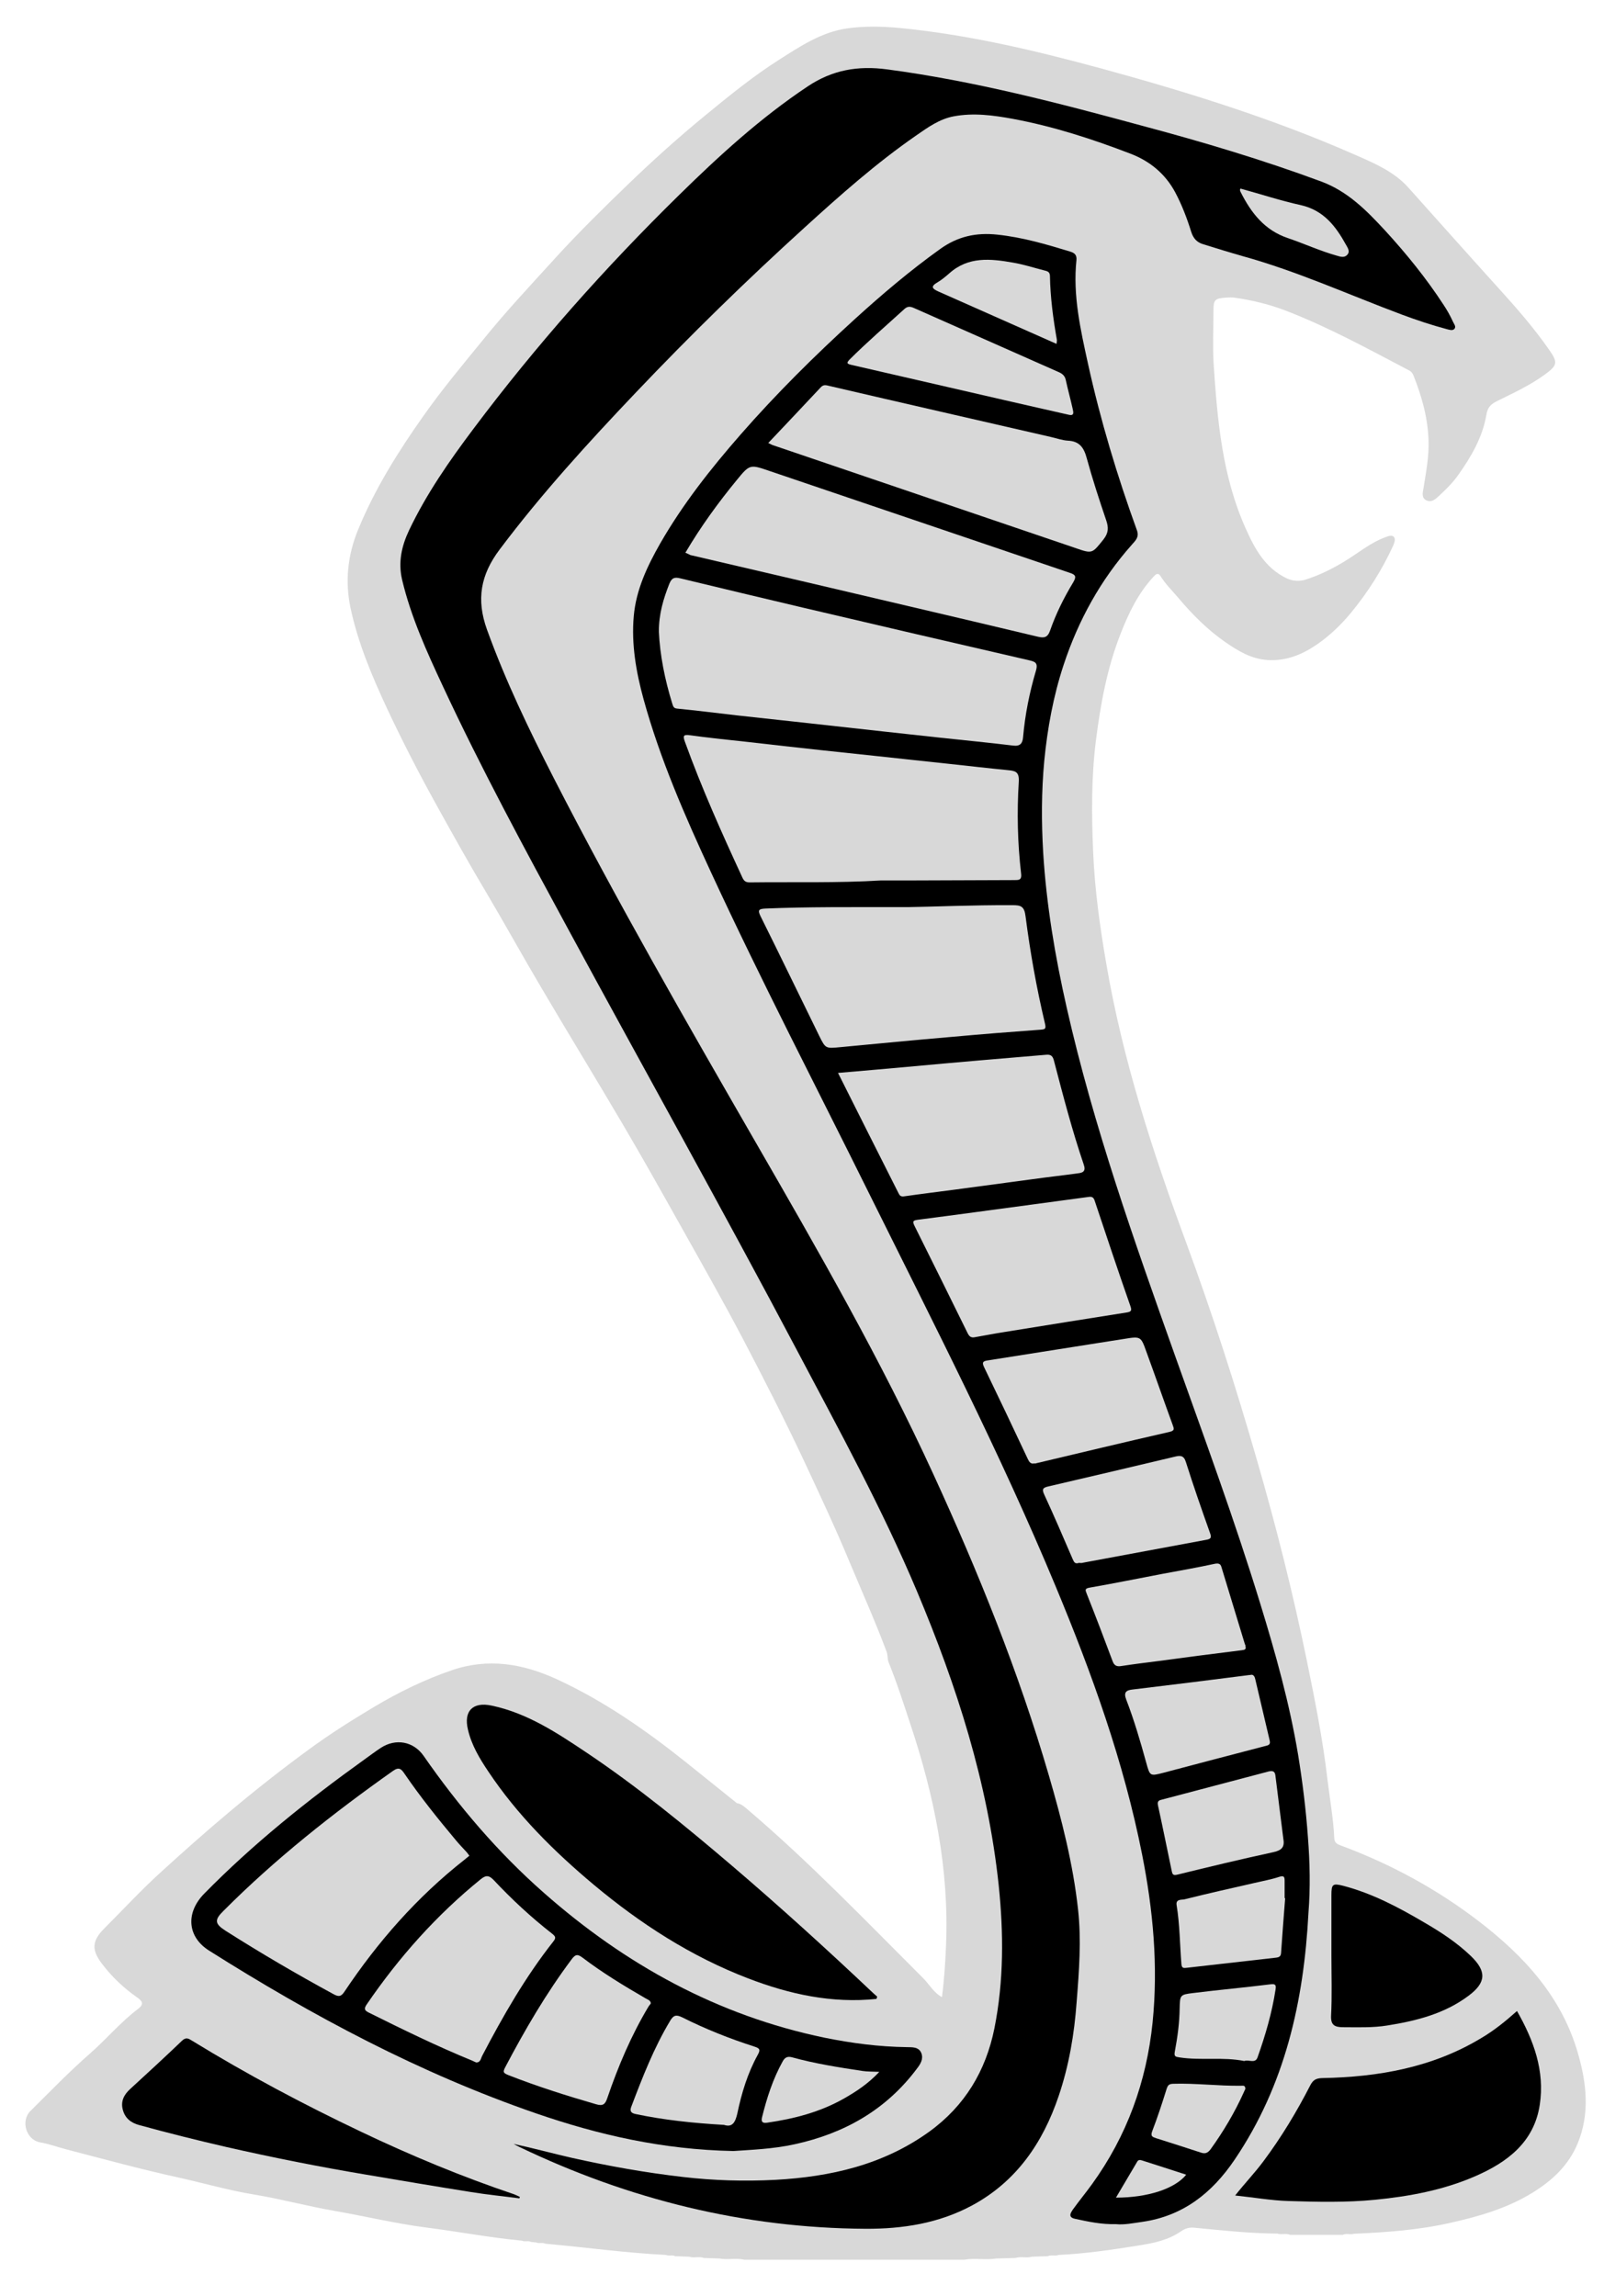 <?xml version="1.0" encoding="utf-8"?>
<!-- Generator: Adobe Illustrator 27.0.0, SVG Export Plug-In . SVG Version: 6.00 Build 0)  -->
<svg version="1.1" id="_x0031_" xmlns="http://www.w3.org/2000/svg" xmlns:xlink="http://www.w3.org/1999/xlink" x="0px" y="0px"
	 viewBox="0 0 901.5 1290.5" style="enable-background:new 0 0 901.5 1290.5;" xml:space="preserve">
<style type="text/css">
	.st0{display:none;}
	.st1{display:inline;}
	.st2{fill:#d8d8d8;}
</style>
<g class="st0">
	<g id="_x32_qV1Nn.tif_00000135651133250681949090000009792697421302410923_" class="st1">
		<g>
			<path d="M397.4,622c0.5,4.9-2.7,4.6-5.8,4.6c-40.2,0-80.5,0-120.7,0c-6.2,0-12.3,0.1-18.5,0c-3.7-0.1-5.8,1.4-6.8,5
				c-2.9,9.8-6.2,19.6-9.1,29.4c-1.6,5.2,0.4,7.8,6,7.8c16.3,0.1,32.6-0.1,48.9,0.1c3.8,0,5.9-1.6,6.9-5c1.2-4.1,2.3-8.2,3.7-12.2
				c1.5-4,0.1-5.4-4-5.4c-8.8,0.1-17.6,0-26.5,0c-0.3-3.6,0.8-5.1,4.4-5.1c9.1,0.1,18.3,0,27.4,0.1c4.9,0.1,6.3,2,5,6.5
				c-1.8,6.1-3.6,12.2-5.6,18.3c-1.7,5.1-5.3,7.7-10.8,7.7c-16.6,0-33.2,0.1-49.9,0c-8.2,0-12.7-6-10.4-13.8
				c3-10.2,6.1-20.3,9.3-30.4c1.8-5.6,5.1-8,11-8c47.2,0,94.4,0,141.6,0C394.8,621.7,396.1,621.9,397.4,622z"/>
			<path d="M357.6,629.8c-4.3,13.8-8.5,27.5-12.9,41.1c-0.5,1.4-2.5,2.3-3.8,3.5c-0.4-0.3-0.9-0.7-1.3-1c0.2-1.2,0.2-2.5,0.5-3.6
				c3.1-10.1,6.1-20.3,9.5-30.3c1.2-3.8,0.7-5.3-3.7-5.3c-29.4,0.1-58.8,0.1-88.3,0c-3.6,0-5.4,1.2-6.4,4.6c-2,7-4.2,14-6.6,21.7
				c1.9,0.3,3.4,0.7,5,0.7c12.1,0.1,24.3-0.1,36.4,0.1c4.9,0.1,6.4-2.3,6.6-7c-7.9,0-15.6,0-23.3,0c-0.3-0.5-0.6-1.1-1-1.6
				c1.4-1.1,2.8-3.2,4.2-3.3c8.8-0.3,17.6-0.2,27.2-0.2c-1.6,5.3-2.9,10.1-4.7,14.7c-0.4,1-2.6,2-3.9,2c-16.1,0.1-32.2,0.1-48.4,0.1
				c-3.9,0-4.5-1.7-3.5-5c2.9-9.3,5.6-18.7,8.8-28c0.6-1.6,3.2-3.6,4.8-3.6c34.1-0.2,68.2-0.1,102.2-0.1
				C355.8,629.5,356.5,629.7,357.6,629.8z"/>
			<path d="M412,666.1c-0.1-4.2,2-5,5.4-4.9c16.6,0.1,33.2-0.1,49.8,0.2c4.9,0.1,7.1-1.5,6.9-7.1c-19.4,0-38.8,0-58.9,0
				c3.3-10.7,6.2-20.5,9.4-30.2c0.3-1.1,2.4-2.2,3.7-2.2c23.1-0.1,46.2-0.1,69.3-0.1c0.5,4.3-1.8,5-5.3,5
				c-19.3-0.1-38.5,0.1-57.8-0.1c-4.1,0-6.4,0.8-7.2,5.2c-0.8,4.3-2.2,8.5-3.8,12.6c-1.5,3.8-0.3,4.9,3.6,4.9
				c15.9-0.1,31.9-0.1,47.9,0c5.9,0,6.3,0.7,4.7,6.3c-3.1,10.6-3.1,10.6-14.5,10.6C447.5,666.1,429.9,666.1,412,666.1z"/>
			<path d="M425.7,646.4c1.7-5.4,3-10.2,4.7-15c0.3-0.9,1.8-2,2.8-2c20.6-0.1,41.1-0.1,61.9-0.1c0.4,4.2-1.5,5-4.9,5
				c-16.4-0.1-32.9,0.1-49.3-0.2c-5.2-0.1-7.9,1.4-7.9,7.2c10.4,0,20.8,0,31.2,0c4.5,0,9-0.1,13.5,0c8,0.2,12.3,6,10.2,13.6
				c-1.1,3.9-2.2,7.8-3.6,11.7c-1.5,4.5-4.7,7.1-9.6,7.2c-20.9,0.1-41.9,0-62.8,0c-0.6,0-1.3-0.2-2.1-0.3c-0.4-3.8,1.5-4.7,5-4.7
				c18.9,0.1,37.9-0.1,56.8,0.1c5,0.1,7.8-1.5,8.8-6.4c0.5-2.7,1.7-5.3,2.4-7.9c1.5-5.5-0.4-8.1-6.2-8.2c-15-0.1-29.9,0-44.9,0
				C429.9,646.4,428.1,646.4,425.7,646.4z"/>
			<path d="M529.4,673.9c-8.8,0-17.6,0.1-26.4,0c-7.4-0.1-10.9-4.7-8.8-11.6c3.5-11.4,7.2-22.7,10.7-34c1.4-4.5,4.3-6.7,9.1-6.6
				c17.6,0.1,35.2,0,52.8,0.1c6.9,0,11.1,4.7,9.4,11.3c-3.3,12.1-7.1,24-11.1,35.9c-1.2,3.5-4.3,5.1-8.3,5
				C547.7,673.9,538.5,673.9,529.4,673.9z M530.6,668.9c7.8,0,15.6-0.2,23.4,0.1c4.4,0.2,6.7-1.5,7.9-5.6c2.8-9.4,5.8-18.7,8.7-28
				c1.9-6.1-0.1-8.7-6.4-8.8c-15.8-0.1-31.5,0.1-47.3-0.1c-4.7-0.1-6.9,1.9-8.1,6.1c-2.7,9.4-5.7,18.7-8.5,28
				c-1.7,5.5,0.2,8.1,5.9,8.2C514.4,668.9,522.5,668.9,530.6,668.9z"/>
			<path d="M611.2,673.9c-9,0-17.9,0.1-26.9,0c-6.8-0.1-10.3-4.6-8.4-11c3.5-11.5,7.1-23.1,10.6-34.6c1.4-4.4,4.2-6.7,9.1-6.7
				c17.3,0.1,34.5,0,51.8,0.1c8,0,12.3,5.5,10,13.1c-3.2,10.9-6.8,21.8-10.1,32.7c-1.4,4.6-4.4,6.5-9.2,6.5
				C629.1,673.9,620.1,673.9,611.2,673.9z M612.1,668.9c8,0,16-0.2,23.9,0.1c4.2,0.2,6.4-1.5,7.6-5.4c2.9-9.5,5.9-19,8.8-28.5
				c1.8-5.8-0.2-8.4-6.3-8.4c-16-0.1-31.9,0.1-47.9-0.1c-4.1,0-6.4,1.4-7.6,5.4c-2.8,9.7-6,19.3-8.9,29c-1.6,5.3,0.3,7.8,5.9,7.9
				C595.8,668.9,604,668.9,612.1,668.9z"/>
			<path d="M347.2,673.1c1.6-5.3,3.2-10.5,4.8-15.8c2.5-8.1,4.9-16.2,7.6-24.2c0.5-1.4,2.1-3.4,3.2-3.5c10.7-0.3,21.5-0.2,32.3-0.2
				c0.2,3.9-1.6,5-4.9,4.9c-6.8-0.1-13.6,0.2-20.4-0.1c-4.1-0.2-6.1,1-7.2,5.1c-2.9,10.5-6.3,20.9-9.8,31.2c-0.5,1.6-2.4,2.7-3.7,4
				C348.5,674.1,347.9,673.6,347.2,673.1z"/>
			<path d="M530.4,666.1c-8,0-15.9,0-23.9,0c-3.5,0-4.8-1.1-3.6-4.8c3-9.3,5.8-18.7,8.6-28c0.9-3.1,2.7-4,5.8-3.9
				c15.4,0.1,30.9,0,46.3,0.1c5.3,0,5.8,0.8,4.3,5.7c-2.8,8.9-5.8,17.6-8.3,26.6c-1,3.7-2.8,4.5-6.3,4.4
				C545.7,666,538,666.1,530.4,666.1z M508.3,660.1c1.2,0.6,1.5,0.8,1.7,0.8c13.8,0.1,27.5,0.3,41.3,0.1c1.4,0,3.5-1.9,4-3.3
				c2.3-6.4,4.1-13,6.3-19.5c1-3-0.2-3.9-3-3.9c-12.9,0-25.9-0.1-38.8,0.1c-1.5,0-3.8,1.2-4.2,2.4
				C512.9,644.5,510.7,652.3,508.3,660.1z"/>
			<path d="M650.2,630.2c-0.3,1.9-0.4,3.7-0.9,5.3c-2.7,8.9-5.6,17.7-8.2,26.6c-0.9,3.1-2.5,4-5.6,4c-15.6-0.1-31.2-0.1-46.9,0
				c-4.2,0-5.3-1.3-4-5.3c3-9.1,5.5-18.4,8.6-27.5c0.5-1.6,2.8-3.6,4.3-3.6c16.8-0.2,33.6-0.1,50.4-0.1
				C648.4,629.6,648.9,629.8,650.2,630.2z M613.2,661.3c6,0,11.9-0.1,17.9,0.1c3.5,0.1,5.5-0.9,6.5-4.4c1.7-6.1,3.4-12.2,5.6-18.2
				c1.3-3.5,0.1-4.4-3.2-4.4c-12.6,0-25.2,0.1-37.8,0c-3.2,0-4.9,1.3-5.7,4.2c-1.8,6.2-3.6,12.5-5.7,18.6c-1.1,3.2,0,4.2,3.1,4.2
				C600.3,661.2,606.7,661.3,613.2,661.3z"/>
		</g>
	</g>
</g>
<g id="_x36_wEgah.tif">
	<g>
		<path class="st2" d="M754.7,1256.2c-9.9,0-19.7,0-29.6,0c-2.3-1-4.9,0.1-7.2-0.7c-15.6-0.1-31.2-1.8-46.7-3.3
			c-2.7-0.3-5.1,0.4-7.4,2c-7.2,5-15.5,6.7-23.9,8c-14.9,2.4-29.8,4.6-44.9,5.3c-1.9,0.8-4.1-0.2-6.1,0.7c-3,0.1-6,0.2-8.9,0.3
			c-3,0.9-6.2-0.3-9.3,0.7c-3.6,0.1-7.1,0.2-10.7,0.3c-6,1-12.1-0.4-18.1,0.7c-41.2,0-82.4,0-123.5,0c-4.7-1.1-9.5,0.2-14.1-0.7
			c-2.9-0.1-5.8-0.2-8.7-0.3c-2.7-1-5.6,0.2-8.3-0.7c-2.6-0.1-5.3-0.2-7.9-0.3c-1.6-0.9-3.4,0.1-5.1-0.7
			c-22.7-1.1-45.2-4.3-67.8-6.3c-1.6-0.9-3.5,0.1-5.1-0.7c-1-0.1-2-0.2-3-0.3c-1.5-0.9-3.4,0.1-5-0.7c-18-1.7-35.8-5.1-53.8-7.4
			c-17.2-2.2-34.1-6.3-51.3-9.3c-15.2-2.6-30.1-6.7-45.3-9.2c-14.6-2.4-28.7-6.5-43.1-9.7c-21-4.6-41.7-10.3-62.5-15.7
			c-5-1.3-9.8-3.1-15-4c-7.8-1.5-10.9-12.2-5.2-17.7c11.1-11,21.9-22.2,33.6-32.4c9.2-8.1,17-17.5,26.8-24.9
			c3.7-2.8,2.2-4.5-0.6-6.5c-7.6-5.3-14.2-11.6-19.8-19c-5.8-7.6-5.5-12.7,1.2-19.5c10.8-10.8,21.2-22.1,32.5-32.3
			c12.5-11.4,25.1-22.6,38-33.4c14.4-12.1,29.2-23.8,44.4-34.9c11.9-8.8,24.5-16.7,37.2-24.3c13.8-8.2,28.3-15.3,43.6-20.5
			c20.2-6.9,39.5-3.7,58.4,4.9c26.6,12.2,50.4,28.8,73.2,47c9.5,7.6,19,15.3,28.5,22.9c2.3,0.3,3.8,1.7,5.5,3.1
			c34.9,29.7,66.6,62.7,99,95.1c3.5,3.4,5.8,8.1,10.7,10.8c1.3-10,1.9-19.5,2.3-29.1c1.8-42.8-6.6-84.1-20.1-124.5
			c-3.8-11.5-7.5-23.1-12.1-34.4c-0.9-2.2-0.4-4.6-1.4-6.7c-6.3-16.8-13.6-33.1-20.5-49.6c-8-19.3-16.9-38.2-25.7-57.1
			c-10.9-23.2-22.5-46-34.4-68.7c-11.4-21.7-23.5-43-35.5-64.4c-10.7-19.1-21.4-38.2-32.5-57c-15-25.5-30.5-50.8-45.5-76.3
			c-10.3-17.4-20.1-35.2-30.4-52.6c-9.8-16.4-19.1-33.1-28.4-49.9c-9.8-17.7-19-35.6-27.6-53.9c-8.5-18.3-16.4-36.9-20.6-56.7
			c-3.1-14.7-1.7-29.4,4.2-43.8c9.4-23,22.5-43.9,36.7-64c10.4-14.8,22.1-28.8,33.6-42.9c13-16.1,27.2-31.2,41.1-46.5
			c12.9-14.1,26.5-27.5,40.2-40.7c13.9-13.4,28.3-26.4,43.3-38.7c13.5-11.1,27.1-22.2,41.9-31.6c11.8-7.5,23.6-15.4,37.9-17.5
			c9.7-1.4,19.7-1.2,29.4-0.3c38.5,3.7,76.1,12.6,113.3,22.7c48.7,13.3,96.9,28.3,143.2,48.7c10.7,4.7,21.6,9.3,29.7,18.3
			c17,19,34,38.1,51.1,57c10,11,19.7,22.2,28.2,34.4c5,7.1,4.4,8.7-2.8,13.9c-8.1,5.9-17.2,10.1-26.1,14.5c-3.4,1.7-5.7,3.1-6.5,7.9
			c-2.1,12.6-8.5,23.6-15.9,34c-3.1,4.4-6.9,8.1-10.8,11.7c-1.8,1.7-4.1,3.8-6.9,2.5c-3-1.3-2.2-4.4-1.8-6.6
			c1.4-8.9,3.2-17.8,2.9-27c-0.4-12.8-3.8-24.9-8.5-36.7c-0.4-1-1.2-2.1-2.1-2.6c-22.7-11.9-45.2-24.3-69.2-33.6
			c-9.5-3.7-19.4-6.1-29.5-7.5c-1.5-0.2-3-0.1-4.5,0c-6.3,0.4-7.1,1.2-7.1,7.3c0,10-0.5,20,0.1,30c2.1,31.5,4.8,62.9,17.9,92.2
			c5.1,11.5,11,22.5,23.2,28.3c3.5,1.6,7.1,1.8,10.6,0.7c7.5-2.4,14.5-5.8,21.3-9.9c7.9-4.7,14.9-10.8,23.7-14
			c1.6-0.6,3.5-1.3,4.6-0.1c1,1.2,0.4,3-0.3,4.7c-6.2,13.6-14.1,26.1-23.6,37.7c-5.6,6.8-11.9,12.9-19.1,17.9
			c-8.4,5.8-17.5,9.6-28.1,8.9c-9.1-0.6-16.6-5.2-23.7-10.1c-9.9-6.9-18.5-15.5-26.4-24.9c-3.4-4-7.1-7.6-9.9-12.1
			c-1.5-2.4-2.8-1-4.1,0.4c-8.5,9.2-13.8,20.2-18.3,31.7c-7.7,19.5-11.4,39.9-14,60.6c-2.6,20.9-2.4,41.8-1.5,62.6
			c0.9,21,3.8,41.9,7.4,62.7c9.2,53.7,25.9,105.2,44.7,156.1c14.9,40.4,28.1,81.5,40,122.9c10.8,37.3,20.3,75,28.1,113.1
			c4.5,22,8.9,44,11.5,66.4c1.3,10.9,3.3,21.8,3.8,32.8c0.1,2.7,1.7,3.4,3.5,4.1c28.1,10.4,54.1,24.5,77.8,42.7
			c25.4,19.5,46.6,42.5,55.7,74.3c4.8,16.7,6.7,33.6-0.1,50.3c-5.1,12.5-14.4,21.1-25.6,28c-14.2,8.7-29.8,13.2-45.8,16.8
			c-17.9,4.1-36.1,5.4-54.4,6.2C758.9,1256.3,756.7,1255.2,754.7,1256.2z"/>
		<g>
			<path d="M605.9,1073.3c-2.8-25.6-9.2-50.6-16.4-75.3c-17-58.3-39.7-114.4-65-169.5c-29.5-64.3-64.6-125.4-99.9-186.6
				c-38.9-67.5-77.7-135-113.3-204.4c-13.9-27.2-27.2-54.8-37.6-83.6c-6.1-16.9-3.6-30.8,7.1-45c23.5-31.3,49.8-60.1,76.7-88.4
				c30.4-32,61.9-62.8,94.6-92.5c20.1-18.3,40.5-36.4,62.9-51.9c6.5-4.5,13-9.2,21-10.7c11.2-2.1,22.3-0.6,33.2,1.4
				c22.7,4.2,44.6,11.3,66.2,19.6c10.9,4.2,19.4,11.2,25,21.5c3.8,7.1,6.7,14.7,9.1,22.4c1.2,3.8,3.3,6,6.8,7
				c7.4,2.3,14.8,4.6,22.2,6.7c30.7,8.5,59.6,21.7,89.3,32.8c8.3,3.1,16.7,5.9,25.3,8.2c1.5,0.4,3.3,1,4.3-0.1
				c1.2-1.3-0.3-2.9-0.8-4.1c-1.5-3.3-3.3-6.5-5.3-9.5c-9.7-14.9-20.9-28.7-32.9-41.8c-10.3-11.1-20.8-21.9-35.9-27.5
				c-32.7-12.1-66.1-22.1-99.8-31.1C595.2,58,547.6,45.5,498.6,39c-16.4-2.2-30.8,0.3-44.7,9.6c-26.4,17.6-49.7,38.9-72.2,61
				c-41.7,40.9-80.4,84.5-115.5,131.3c-13.6,18.1-26.5,36.6-36.3,57.2c-4.2,8.9-6.2,17.9-3.9,27.8c5,21,13.9,40.5,22.9,59.8
				c21.6,46.4,46,91.5,70.4,136.5c42.9,79.2,86.9,157.8,129,237.5c23.4,44.3,47.5,88.3,67,134.6c22.4,53.2,39.9,107.7,46,165.4
				c2.8,26.9,2.9,53.8-2.4,80.4c-4.8,23.9-16.6,43.6-36.6,58.1c-25.9,18.7-55.6,25.4-86.6,27.1c-17.2,0.9-34.5,0.4-51.7-1.6
				c-21-2.4-41.7-6.1-62.3-10.7c-11-2.5-21.9-5.5-33-7.9c1.1,0.6,2.1,1.2,3.2,1.7c61.5,29.5,126.2,45.6,194.6,46
				c21,0.1,41.2-3.1,59.8-13.1c25-13.5,39.8-35.2,48.7-61.5c5.8-17.1,8.8-34.8,10.1-52.8C606.5,1107.8,607.8,1090.5,605.9,1073.3z"
				/>
			<path d="M735.1,1032.8c-1.1-15.5-3-30.9-5.5-46.3c-4.8-28.9-12.7-57.1-21.3-85.1c-14.4-47-31.4-93.1-47.9-139.4
				c-22.9-64.4-45.8-128.9-60.9-195.7c-6.5-28.7-11.4-57.7-13.2-87.1c-1-17.1-1-34.2,0.6-51.4c1.8-18.5,5.1-36.5,10.9-54.1
				c8.3-25.1,20.8-47.8,38.4-67.6c1.9-2.2,4.2-4.1,2.8-8c-11.1-30.6-20.5-61.8-27.5-93.6c-4.2-19.2-8.6-38.4-6.5-58.3
				c0.3-3.1-1.3-4.1-3.6-4.8c-13.4-4.1-26.7-8-40.8-9.5c-12-1.3-22.3,1-32.1,8c-16.9,12.1-32.7,25.5-48.1,39.5
				c-22.5,20.5-44.1,41.9-64.2,64.9c-16.7,19.1-32.4,39-45.1,61.1c-7.3,12.8-13.6,26.1-14.9,40.9c-1.4,15.8,1.3,31.4,5.5,46.7
				c9.3,33.8,23.3,65.7,37.9,97.3c28.2,61,59.2,120.6,89,180.8c36.2,73,73.5,145.5,104.8,220.8c20.3,48.8,38.2,98.4,48.5,150.5
				c6.2,31.3,9.1,62.6,5.9,94.4c-3.4,33.3-14.4,63.8-34.1,91c-3.4,4.7-7.1,9.2-10.5,13.9c-1.4,2-3.2,4.6,1,5.5
				c7.4,1.6,14.8,3.2,22.9,3c4.8,0.5,9.9-0.6,15-1.3c22.8-3.3,39.1-16.2,51.7-34.8c28.5-42,39-89.3,41.6-138.9
				C736.5,1061.1,736.2,1047,735.1,1032.8z"/>
			<path d="M117.6,1096.5c58.1,36.7,118.4,68.9,183.6,91.4c35.1,12.1,71,20.4,111,21.2c9.8-0.7,22.2-1.1,34.4-3.8
				c28-6.1,51.5-19.4,68.8-42.6c2-2.6,3.7-5.4,2.4-8.7c-1.5-3.6-5.3-3.2-8.2-3.3c-15.6-0.2-30.9-2.2-46.2-5.3
				c-60.2-12.5-112-41.1-157.8-81.5c-25.8-22.7-47.9-48.7-67.5-76.9c-5.7-8.2-15.7-10-24.1-4.5c-3.2,2.1-6.2,4.4-9.3,6.6
				c-31.9,22.9-62.4,47.3-90,75.4C104.2,1075.3,105.3,1088.8,117.6,1096.5z"/>
			<path d="M333.7,1059.4c26.3,22,54.8,40.4,86.9,52.7c23.2,8.9,47,14.1,72,11.5c0.1-0.4,0.3-0.8,0.4-1.3c-1-0.9-2-1.7-2.9-2.6
				c-25.6-24.2-51.7-47.9-78.5-70.8c-26.4-22.5-53.2-44.5-82-63.8c-16.6-11.1-33.3-22.2-53.4-26.4c-10.5-2.2-15.7,3.1-13.2,13.5
				c2,8.7,6.5,16.2,11.4,23.5C290.8,1020.3,311.4,1040.7,333.7,1059.4z"/>
			<path d="M852.6,1130.4c-6.4,5.7-12.8,10.9-19.9,15.1c-27.6,16.7-58,22-89.6,22.6c-3.4,0.1-5.1,1-6.7,4.1
				c-7.6,14.8-16.2,29.1-26.2,42.5c-4.8,6.5-10.4,12.3-16,19.4c10.7,1.1,20.2,2.8,29.8,3.1c16.3,0.5,32.5,0.9,48.8-0.7
				c19.3-1.9,38.2-5.4,56-13.1c18.3-7.9,33.4-19.2,36.6-40.3C868.3,1164.1,862,1146.9,852.6,1130.4z"/>
			<path d="M203,1198.3c-32.6-15.5-64.4-32.4-95.2-51.3c-1.9-1.2-3.3-2-5.5,0.1c-9.6,9.2-19.4,18.2-29.2,27.2
				c-3.5,3.2-5.3,6.9-4.1,11.5c1.2,4.7,4.4,7.4,9.2,8.7c16.4,4.5,32.8,8.6,49.3,12.4c26,5.9,52.1,11.1,78.4,15.5
				c19.5,3.3,39,6.6,58.5,9.7c9.1,1.5,18.4,2.4,27.5,3.6c0.1-0.3,0.2-0.5,0.3-0.8c-1.1-0.5-2.2-1.1-3.3-1.5
				C259.5,1223.5,230.9,1211.6,203,1198.3z"/>
			<path d="M754.9,1060c-5.9-1.5-6.6-0.9-6.6,5.2c0,11.3,0,22.6,0,34s0.4,22.7-0.2,34c-0.2,5.3,2.3,6.2,6.4,6.3
				c8.5,0,16.9,0.4,25.4-1c16.3-2.6,32-6.6,45.5-16.7c9.9-7.4,10.2-13.7,1.3-22.3c-7.8-7.5-16.8-13.4-26.1-18.8
				C786,1072.1,771.3,1064.3,754.9,1060z"/>
		</g>
		<g id="Main_Colors">
			<path class="st2" d="M697.2,106c11.3,3.1,22.5,6.8,33.9,9.3c12.8,2.9,19.6,11.8,25.4,22.3c0.9,1.6,2.4,3.7,0.8,5.5
				c-1.6,2-4,1.2-6,0.6c-9.3-2.6-18.2-6.7-27.3-9.8c-13.2-4.4-20.7-14.1-26.6-25.7C697.1,107.5,696.6,106.9,697.2,106z"/>
			<path class="st2" d="M370.3,355c0-10.1,2.6-18.5,5.9-26.9c1.4-3.4,3-3.8,6.2-3c23.1,5.6,46.3,11.1,69.5,16.6
				c42.1,9.9,84.2,19.7,126.3,29.4c3.4,0.8,5.4,1.3,4,6c-3.6,12.2-6.1,24.6-7.2,37.3c-0.3,3.5-1.7,5.2-5.6,4.7
				c-13.8-1.7-27.7-3-41.5-4.5c-10.7-1.2-21.4-2.3-32-3.5c-16.6-1.8-33.2-3.7-49.8-5.5c-10.7-1.2-21.4-2.3-32.1-3.5
				c-11.2-1.3-22.3-2.7-33.5-3.8c-2.1-0.2-2.2-1.5-2.7-2.9C373.6,381.8,370.9,368.1,370.3,355z"/>
			<path class="st2" d="M495.3,494.9c-24.6,1.5-49.2,0.8-73.9,1.1c-2.2,0-3.2-0.7-4.1-2.6c-11.6-25.1-22.9-50.3-32.3-76.3
				c-1.2-3.3-1.2-4.4,2.9-3.8c10.6,1.5,21.3,2.5,31.9,3.7c14,1.6,28,3.2,42,4.7c10.3,1.1,20.7,2.2,31,3.3c13.3,1.4,26.6,2.9,40,4.3
				c11.2,1.2,22.4,2.5,33.6,3.6c4,0.4,6.5,0.7,6.2,6.4c-1.1,17.3-0.7,34.6,1.3,51.8c0.5,4.1-1.9,3.5-4.2,3.6
				c-18.5,0.1-36.9,0.1-55.4,0.2C507.9,494.9,501.6,494.9,495.3,494.9z"/>
			<path class="st2" d="M510.2,509.9c13.5-0.2,36.1-1.2,58.7-1.1c4.8,0,6.8,0.5,7.5,6.3c2.6,20.2,6.2,40.4,10.9,60.2
				c0.7,3,0.2,3.3-2.5,3.5c-16.5,1.2-33,2.5-49.5,4c-21,1.8-41.9,3.8-62.9,5.8c-8.4,0.8-8.4,0.9-12-6.4
				c-11-22.4-21.8-44.8-32.9-67.1c-1.6-3.3-1.4-4.2,2.6-4.4C453.9,509.7,477.5,509.9,510.2,509.9z"/>
			<path class="st2" d="M385.2,310.7c8.6-14.6,18.4-28.1,29-41c7.2-8.8,7.4-8.7,18.2-5c56.3,19.1,112.6,38.2,168.9,57.3
				c3.4,1.1,3.7,2.2,1.9,5.3c-5.2,8.6-9.7,17.6-13,27.1c-1.4,4.1-3.5,4.3-6.9,3.5c-24-5.7-47.9-11.4-71.9-17
				c-41.1-9.7-82.2-19.3-123.4-28.9C387.3,311.7,386.4,311.1,385.2,310.7z"/>
			<path class="st2" d="M431.8,249c10.1-10.7,19.8-20.9,29.4-31.2c1.3-1.4,2.4-1.5,4.3-1c41.6,9.7,83.3,19.2,125,28.8
				c3.2,0.7,6.4,1.9,9.7,2.1c6.5,0.3,9,3.9,10.6,9.9c3.2,11.7,7,23.3,10.9,34.8c1.4,4.1,1.4,7.1-1.5,10.8c-6.4,8-6.2,8.2-15.9,4.8
				c-56.8-19.3-113.5-38.6-170.3-57.9C433.5,249.9,433.1,249.6,431.8,249z"/>
			<path class="st2" d="M471,603.1c13-1.1,25.3-2.2,37.7-3.3c14.2-1.3,28.3-2.6,42.5-3.8c12.2-1.1,24.4-2,36.6-3.1
				c2.8-0.3,3.9,0.6,4.6,3.5c5.1,19.5,10.2,39.1,16.7,58.2c1.3,3.7-0.4,4.6-3.1,4.9c-8.5,1.2-17,2.1-25.5,3.3
				c-14.4,1.9-28.8,3.9-43.2,5.8c-9.8,1.3-19.6,2.5-29.4,3.9c-1.8,0.2-2.4-0.7-3-2C493.6,648.1,482.4,625.9,471,603.1z"/>
			<path class="st2" d="M547.6,751.7c-2,0.3-2.9-0.6-3.8-2.4c-9.9-20.1-19.8-40.2-29.8-60.2c-1.4-2.8-0.7-3.1,2.1-3.5
				c21.8-2.8,43.5-5.8,65.3-8.7c10.1-1.4,20.3-2.7,30.4-4.1c2-0.3,2.9,0.3,3.5,2.3c6.6,19.8,13.2,39.6,20.1,59.3
				c0.8,2.4,0.2,2.9-1.9,3.3c-22.9,3.6-45.9,7.3-68.8,11C559,749.6,553.3,750.7,547.6,751.7z"/>
			<path class="st2" d="M581.2,822.6c-1.8,0.4-2.7-0.7-3.5-2.4c-8.1-17.3-16.3-34.5-24.6-51.7c-1.3-2.7-0.7-3.4,2-3.8
				c25.6-4,51.1-8.1,76.7-12.1c9.3-1.5,9.4-1.5,12.5,7.2c5,13.7,9.8,27.5,14.8,41.2c0.8,2.2,1.2,3.2-1.9,3.9
				c-25,5.7-49.9,11.7-74.8,17.6C582.1,822.7,581.7,822.6,581.2,822.6z"/>
			<path class="st2" d="M606.4,878.5c-2.4,0.8-2.8-0.6-3.6-2.3c-5.2-12.1-10.4-24.2-15.9-36.1c-1.5-3.2-0.6-3.9,2.4-4.6
				c23.7-5.5,47.4-11.1,71-16.7c2.9-0.7,5-0.9,6.2,3c4.2,13.3,8.8,26.5,13.5,39.7c0.9,2.5,0.9,3.5-1.9,4
				c-23.2,4.3-46.3,8.6-69.4,12.9C607.9,878.7,607.1,878.5,606.4,878.5z"/>
			<path class="st2" d="M700,925.4c0.5,1.8-0.5,2-2.1,2.2c-15.4,1.9-30.8,3.9-46.2,6c-7.2,0.9-14.4,1.8-21.6,2.9
				c-2.5,0.4-3.9-0.3-4.8-2.8c-4.7-12.6-9.5-25.2-14.5-37.8c-0.9-2.2-1.2-3,1.7-3.5c13.8-2.4,27.5-5.2,41.2-7.8
				c9.7-1.8,19.4-3.5,29.1-5.6c2.1-0.4,3.2,0,3.7,1.9c4.4,14.5,8.8,28.9,13.2,43.4C700,924.6,700,925,700,925.4z"/>
			<path class="st2" d="M600.5,233.1c-11.9-2.7-23.9-5.4-36-8.2c-28.7-6.6-57.3-13.2-86-19.8c-2.6-0.6-2.8-1.1-1-3
				c9.9-9.9,20.5-19,30.8-28.4c1.8-1.6,3.2-1.5,5.3-0.6c27.1,12,54.2,24,81.3,36c2.1,0.9,3.6,2.1,4.1,4.5c1.2,5.5,2.7,10.9,3.9,16.3
				C603.3,231.7,603.9,234,600.5,233.1z"/>
			<path class="st2" d="M702.7,941.5c2-0.6,2.6,1.3,2.9,2.8c2.7,11.3,5.3,22.7,8,34c0.7,2.8-1.3,2.8-3.1,3.3
				c-18.9,4.9-37.8,9.9-56.7,14.9c-7.4,1.9-7.5,1.9-9.5-5.4c-3.3-12-6.8-24-11.3-35.7c-1.6-4.1-0.1-5.3,3.4-5.7
				c11.2-1.4,22.4-2.7,33.6-4.1c10.3-1.3,20.6-2.6,30.9-3.9C701.3,941.6,701.8,941.6,702.7,941.5z"/>
			<path class="st2" d="M721.3,1033.8c0.8,4.6-1.1,6.3-5.6,7.3c-18,3.9-35.9,8.2-53.8,12.6c-2.4,0.6-2.9,0.1-3.3-1.8
				c-2.6-12.4-5.1-24.8-7.8-37.2c-0.5-2.4,0.7-2.8,2.5-3.2c19.8-5.2,39.7-10.5,59.5-15.7c2-0.5,3.7-0.5,4,2.1
				C718.3,1009.8,719.8,1021.8,721.3,1033.8z"/>
			<path class="st2" d="M722.3,1067c-0.8,10.2-1.6,20.5-2.3,30.7c-0.1,1.9-1,2.5-2.8,2.7c-16.8,1.9-33.5,3.8-50.2,5.7
				c-1.7,0.2-2.8,0.3-3-2c-0.9-11.1-0.9-22.2-2.7-33.2c-0.6-3.6,2.9-2.9,4.5-3.3c13.1-3.3,26.2-6.2,39.3-9.2
				c4.6-1.1,9.3-1.9,13.8-3.4c3-1,3.1,0.3,3.1,2.4c0,3.2,0,6.3,0,9.5C722,1066.9,722.1,1066.9,722.3,1067z"/>
			<path class="st2" d="M699.3,1158.5c-11.9-2.4-24.1-0.2-36.2-2c-2.4-0.4-3.4-0.4-2.8-3.4c1.5-8,2.6-16,2.7-24.2
				c0.2-7.5,0.2-7.7,7.5-8.6c14.4-1.8,29-3.1,43.4-4.9c2.9-0.4,3.4,0.3,3,2.9c-2,13.1-5.7,25.7-10.1,38.1
				C705.5,1160.2,701.9,1157.5,699.3,1158.5z"/>
			<path class="st2" d="M593.8,193.3c-22.5-10-44.4-19.7-66.3-29.4c-3.3-1.5-4.9-2.7-0.6-5.2c2.4-1.4,4.6-3.3,6.7-5.1
				c10.6-9.5,23.1-8.2,35.6-6c6,1,11.8,2.9,17.7,4.4c1.6,0.4,3.1,0.7,3.2,3c0.2,12.1,1.8,24.1,3.9,36
				C594.1,191.5,593.9,192.2,593.8,193.3z"/>
			<path class="st2" d="M699.9,1174.3c-0.2,0.4-0.6,1.1-0.9,1.9c-5.1,11.3-11.4,21.9-18.6,31.9c-1.6,2.1-3,2.7-5.4,1.9
				c-8.4-2.8-16.8-5.4-25.2-8.1c-2.1-0.7-3.3-1.1-2.2-4c3-7.8,5.6-15.8,8.1-23.8c0.7-2.1,1.4-2.7,3.6-2.8
				c12.8-0.4,25.5,1.3,38.3,1.1C698.6,1172.4,700,1172,699.9,1174.3z"/>
			<path class="st2" d="M666.7,1222.4c-6.4,7.9-21.6,12.9-39.5,12.9c4.1-6.9,8-13.6,12-20.3c0.6-1.1,1.8-0.9,2.7-0.6
				C650.1,1217,658.3,1219.7,666.7,1222.4z"/>
			<path class="st2" d="M263.8,1043.1c-1,0.8-1.9,1.6-2.8,2.3c-26.6,20.9-48.6,46-67.4,74.1c-1.9,2.9-3.3,3-6.2,1.4
				c-20.6-11.2-40.8-23-60.6-35.6c-6.1-3.9-6.4-6.1-1.3-11.1c29.2-29.3,61.6-54.9,95.4-78.8c3.4-2.4,4.7-0.9,6.3,1.4
				c9,13.2,18.9,25.5,29.1,37.7c1.8,2.2,3.8,4.2,5.7,6.3C262.6,1041.4,263,1042.1,263.8,1043.1z"/>
			<path class="st2" d="M267.6,1159.3c-0.8-0.3-1.5-0.7-2.2-1c-19.8-8.1-39-17.5-58.1-27c-2.4-1.2-2.9-2.1-1.2-4.6
				c18.1-26.5,39.2-50.2,64.1-70.4c2.6-2.1,4.4-2.5,7.2,0.4c10.2,10.9,21.2,21.1,33,30.3c1.7,1.4,2.3,2.2,0.6,4.3
				c-15.7,19.9-28.3,41.9-40,64.3C270.2,1157.1,270.1,1159.4,267.6,1159.3z"/>
			<path class="st2" d="M365.8,1126.1c-0.4,0.6-0.8,1.1-1.2,1.6c-9.8,16.3-17.2,33.8-23.3,51.7c-1.2,3.6-2.6,4.5-6.3,3.4
				c-16.6-4.8-33-10-49.1-16.3c-2.9-1.2-3.5-1.6-1.9-4.6c11.1-21.1,23-41.5,37.3-60.6c2.1-2.8,3.3-3,6.1-0.9
				c11.2,8.5,23.2,15.8,35.3,22.8C364,1124,365.6,1124.3,365.8,1126.1z"/>
			<path class="st2" d="M406.9,1194.4c-17.3-1-33.6-2.7-49.7-6.1c-2.4-0.5-3.4-1.5-2.4-4.1c6.3-16.6,12.7-33.1,21.9-48.4
				c1.7-2.8,3.1-3.6,6.6-1.9c13.1,6.6,26.7,12,40.7,16.5c2.8,0.9,3.6,1.6,1.9,4.6c-5.7,10.3-9.1,21.5-11.5,33
				C413.3,1192.8,411.7,1196,406.9,1194.4z"/>
			<path class="st2" d="M494.2,1164.6c-6.3,6.7-12.9,11-19.7,14.9c-13.5,7.7-28.2,11.5-43.5,13.7c-2.9,0.4-3.2-1-2.7-3.1
				c2.7-10.9,6.1-21.5,11.6-31.4c1.3-2.4,2.9-2.9,5.2-2.3c13,3.6,26.4,5.7,39.7,7.7C487.5,1164.5,490.1,1164.4,494.2,1164.6z"/>
		</g>
	</g>
</g>
</svg>
